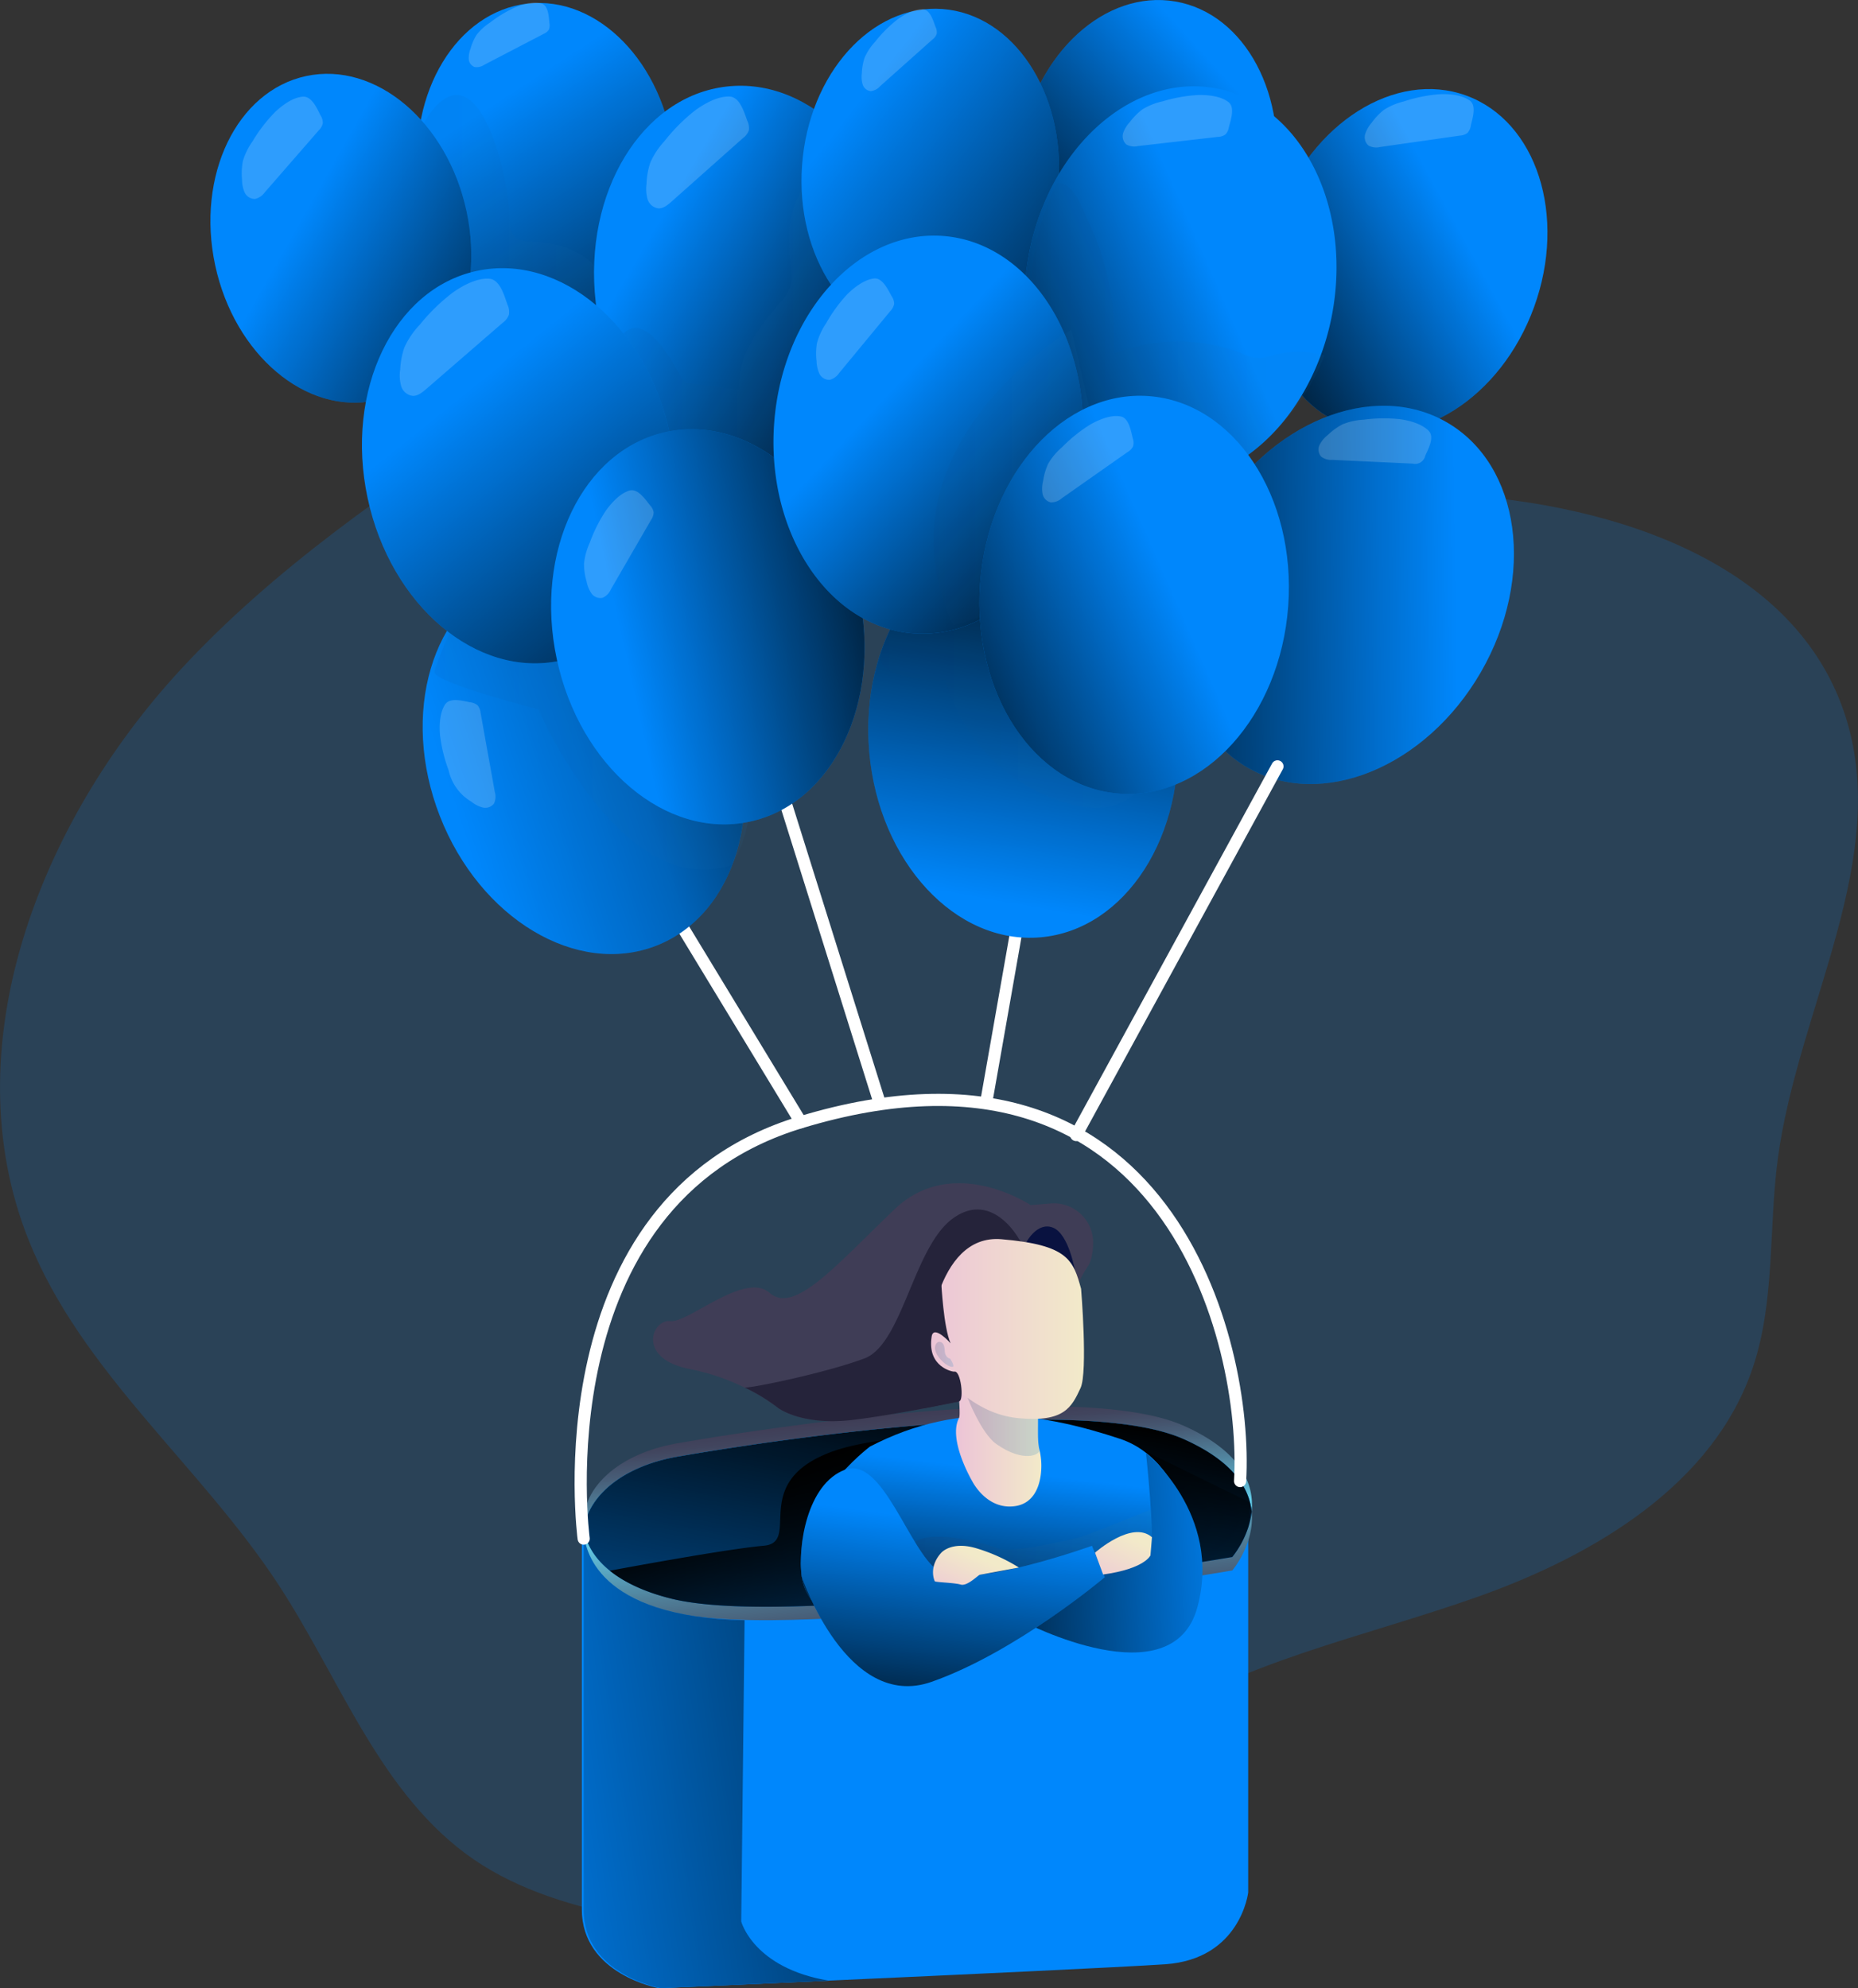 <svg id="Layer_1" data-name="Layer 1" xmlns="http://www.w3.org/2000/svg" xmlns:xlink="http://www.w3.org/1999/xlink" viewBox="0 0 554.6 593.49"><rect x="0" y="0" width="554.6" height="593.49" fill="#333333" stroke="none"/><defs><linearGradient id="linear-gradient" x1="512.91" y1="114.35" x2="591.26" y2="71.54" gradientTransform="translate(454.43 -487.8) rotate(70.05)" gradientUnits="userSpaceOnUse"><stop offset="0"/><stop offset="1" stop-opacity="0"/></linearGradient><linearGradient id="linear-gradient-2" x1="373.72" y1="137.44" x2="305.1" y2="32.16" gradientTransform="translate(8.01 -35.69) rotate(6.49)" xlink:href="#linear-gradient"/><linearGradient id="linear-gradient-3" x1="277.54" y1="67.91" x2="337.14" y2="67.91" gradientUnits="userSpaceOnUse"><stop offset="0" stop-color="#183866"/><stop offset="1" stop-color="#1a7fc1"/></linearGradient><linearGradient id="linear-gradient-4" x1="333.39" y1="116.87" x2="245.85" y2="67.19" gradientTransform="translate(21.08 -52.15) rotate(12.07)" xlink:href="#linear-gradient"/><linearGradient id="linear-gradient-5" x1="428.42" y1="448.62" x2="433.52" y2="497.32" gradientUnits="userSpaceOnUse"><stop offset="0" stop-color="#68e1fd"/><stop offset="0.2" stop-color="#5db4cf"/><stop offset="0.46" stop-color="#50819b"/><stop offset="0.69" stop-color="#475c76"/><stop offset="0.87" stop-color="#41455e"/><stop offset="0.99" stop-color="#3f3d56"/></linearGradient><linearGradient id="linear-gradient-6" x1="430.1" y1="462.15" x2="426.86" y2="424.22" xlink:href="#linear-gradient-5"/><linearGradient id="linear-gradient-7" x1="436.53" y1="417.38" x2="407.49" y2="577.07" gradientTransform="matrix(1, 0, 0, 1, 0, 0)" xlink:href="#linear-gradient"/><linearGradient id="linear-gradient-8" x1="420.74" y1="428.89" x2="450.27" y2="506.4" gradientTransform="matrix(1, 0, 0, 1, 0, 0)" xlink:href="#linear-gradient"/><linearGradient id="linear-gradient-9" x1="448.66" y1="502.94" x2="456.05" y2="441.64" gradientTransform="matrix(1, 0, 0, 1, 0, 0)" xlink:href="#linear-gradient"/><linearGradient id="linear-gradient-10" x1="426.96" y1="467.65" x2="501.16" y2="467.65" xlink:href="#linear-gradient-3"/><linearGradient id="linear-gradient-11" x1="440.83" y1="431.69" x2="466.3" y2="431.69" gradientUnits="userSpaceOnUse"><stop offset="0" stop-color="#ecc4d7"/><stop offset="0.42" stop-color="#efd4d1"/><stop offset="1" stop-color="#f2eac9"/></linearGradient><linearGradient id="linear-gradient-12" x1="444.3" y1="428.46" x2="465.76" y2="428.46" xlink:href="#linear-gradient-3"/><linearGradient id="linear-gradient-13" x1="432.43" y1="399.21" x2="479.03" y2="399.21" xlink:href="#linear-gradient-11"/><linearGradient id="linear-gradient-14" x1="424.4" y1="471.09" x2="528.3" y2="463.7" gradientTransform="matrix(1, 0, 0, 1, 0, 0)" xlink:href="#linear-gradient"/><linearGradient id="linear-gradient-15" x1="431.93" y1="531.76" x2="441.49" y2="456.98" gradientTransform="matrix(1, 0, 0, 1, 0, 0)" xlink:href="#linear-gradient"/><linearGradient id="linear-gradient-16" x1="440.75" y1="483.28" x2="448.05" y2="467.56" xlink:href="#linear-gradient-11"/><linearGradient id="linear-gradient-17" x1="484.71" y1="479.05" x2="492.9" y2="461.43" xlink:href="#linear-gradient-11"/><linearGradient id="linear-gradient-18" x1="426.63" y1="197.69" x2="290.92" y2="242.12" gradientTransform="translate(105.89 -104.12) rotate(21.31)" gradientUnits="userSpaceOnUse"><stop offset="0"/><stop offset="0.62" stop-opacity="0.26"/><stop offset="1" stop-opacity="0"/></linearGradient><linearGradient id="linear-gradient-19" x1="285.12" y1="220.2" x2="379.07" y2="220.2" xlink:href="#linear-gradient-3"/><linearGradient id="linear-gradient-20" x1="435.71" y1="120.86" x2="350.9" y2="70.77" gradientTransform="translate(12.32 -42.32) rotate(6.49)" xlink:href="#linear-gradient"/><linearGradient id="linear-gradient-21" x1="340.2" y1="99.02" x2="410.56" y2="99.02" xlink:href="#linear-gradient-3"/><linearGradient id="linear-gradient-22" x1="379.84" y1="228" x2="293.41" y2="120.57" gradientTransform="translate(36.45 -61.75) rotate(12.07)" xlink:href="#linear-gradient"/><linearGradient id="linear-gradient-23" x1="439.31" y1="173.44" x2="341.57" y2="195.25" gradientTransform="translate(47.76 -72.49) rotate(12.07)" xlink:href="#linear-gradient"/><linearGradient id="linear-gradient-24" x1="455.8" y1="89.82" x2="523.65" y2="28.43" gradientTransform="translate(464.15 -447.69) rotate(80.2)" xlink:href="#linear-gradient"/><linearGradient id="linear-gradient-25" x1="510.37" y1="115.1" x2="409.4" y2="35.94" gradientTransform="translate(455.72 -381.44) rotate(85.78)" xlink:href="#linear-gradient"/><linearGradient id="linear-gradient-26" x1="474.16" y1="147.79" x2="452.35" y2="271.38" gradientTransform="translate(21.25 -39.42) rotate(5.01)" xlink:href="#linear-gradient"/><linearGradient id="linear-gradient-27" x1="418.41" y1="206.46" x2="500.15" y2="206.46" xlink:href="#linear-gradient-3"/><linearGradient id="linear-gradient-28" x1="465.63" y1="181.29" x2="590.02" y2="179.67" gradientTransform="translate(434.75 -392.83) rotate(60)" xlink:href="#linear-gradient"/><linearGradient id="linear-gradient-29" x1="424.92" y1="123.8" x2="517.01" y2="83.41" gradientTransform="matrix(1, 0, 0, 1, 0, 0)" xlink:href="#linear-gradient"/><linearGradient id="linear-gradient-30" x1="463.1" y1="100.92" x2="550.83" y2="100.92" xlink:href="#linear-gradient-3"/><linearGradient id="linear-gradient-31" x1="492.88" y1="189.25" x2="420.18" y2="120.59" gradientTransform="matrix(1, 0, 0, 1, 0, 0)" xlink:href="#linear-gradient"/><linearGradient id="linear-gradient-32" x1="434.13" y1="145.03" x2="480.55" y2="145.03" xlink:href="#linear-gradient-3"/><linearGradient id="linear-gradient-33" x1="411.85" y1="216.14" x2="503.93" y2="175.75" gradientTransform="translate(637.26 -325.87) rotate(85.78)" xlink:href="#linear-gradient"/><linearGradient id="linear-gradient-34" x1="434.55" y1="406.8" x2="440.04" y2="406.8" xlink:href="#linear-gradient-3"/><linearGradient id="linear-gradient-35" x1="503.98" y1="505.92" x2="280.69" y2="539.79" gradientTransform="matrix(1, 0, 0, 1, 0, 0)" xlink:href="#linear-gradient"/></defs><title>33. Baloon</title><path d="M209.15,202.64c-41.94,45.5-68.09,112.55-45.15,170,15.77,39.51,51.31,67.34,74.61,102.94,18.52,28.3,30.4,62.82,58.28,82C310.65,567,327.08,571.7,343.43,575c27.75,5.67,57.64,7.62,83.46-4C453,559.28,471.4,535.36,495,519.17c30.28-20.75,67.52-27.85,102.1-40.2s69.86-33.42,81.57-68.21c6.69-19.88,4.7-41.51,7.46-62.3,6-45.29,34.54-90.38,19.71-133.59-15.94-46.46-73-63.23-122.1-65s-102.15,3.84-143.5-22.66c-13.16-8.43-24.39-19.77-38.16-27.18-37.17-20-66,6.12-95.87,25.83C271.76,148.67,237.31,172.09,209.15,202.64Z" transform="translate(-155.47 -2.52)" fill="#0087fc" opacity="0.18"/><ellipse cx="575.22" cy="80.3" rx="52.41" ry="40.62" transform="translate(147.99 591.08) rotate(-70.05)" fill="#0087fc"/><ellipse cx="575.22" cy="80.3" rx="52.41" ry="40.62" transform="translate(147.99 591.08) rotate(-70.05)" fill="url(#linear-gradient)"/><ellipse cx="318.53" cy="52.76" rx="38.37" ry="49.51" transform="translate(-159.4 33.85) rotate(-6.49)" fill="#0087fc"/><ellipse cx="318.53" cy="52.76" rx="38.37" ry="49.51" transform="translate(-159.4 33.85) rotate(-6.49)" fill="url(#linear-gradient-2)"/><path d="M307.54,66.66c0,2.64,0,5.82,2.32,7.15a7.3,7.3,0,0,0,3.47.7c6.41.29,13.07,1.71,18,5.83s7.51,11.51,4.6,17.23-10.25,8-16.66,7.24c-8.27-.94-15.56-5.65-22.51-10.23-4.09-2.7-8.25-5.46-11.29-9.3-9.56-12.09-11-36.78-1.33-49.32C298.83,16.93,307.47,56.75,307.54,66.66Z" transform="translate(-155.47 -2.52)" opacity="0.06" fill="url(#linear-gradient-3)"/><ellipse cx="257.22" cy="73.64" rx="38.37" ry="49.51" transform="translate(-165.19 52.89) rotate(-12.07)" fill="#0087fc"/><ellipse cx="257.22" cy="73.64" rx="38.37" ry="49.51" transform="translate(-165.19 52.89) rotate(-12.07)" fill="url(#linear-gradient-4)"/><path d="M528.05,451V567.4s-2.25,19.92-24.8,21.46c-13.12.88-62.19,3.16-100.89,4.9C374.59,595,352.15,596,352.15,596s-23-4.08-23-23.49l0-112.66h.09l2.48-.12Z" transform="translate(-155.47 -2.52)" fill="#0087fc"/><path d="M523.3,471.3s-128.7,22.06-167.53,12.41c-19.36-4.8-27.26-15.1-26-24.86s11.84-19.11,29.36-21.75c0,0,114.85-20.54,149.64-5,14.66,6.54,19.54,14.54,20.29,21.59C530.08,463.38,523.3,471.3,523.3,471.3Z" transform="translate(-155.47 -2.52)" fill="url(#linear-gradient-5)"/><path d="M529.08,453.69c-.75-7.05-5.63-15.05-20.29-21.59-34.79-15.54-149.64,5-149.64,5-17.52,2.64-28.08,11.92-29.36,21.75-1.45-11.19,9.47-22.76,29.36-25.75,0,0,114.85-20.54,149.64-5C526.31,435.92,529.87,445.8,529.08,453.69Z" transform="translate(-155.47 -2.52)" fill="url(#linear-gradient-6)"/><path d="M475.45,391.22a13.82,13.82,0,0,1-1.14,2.95c-5.74,11.12-27.52,25.61-27.52,25.61s-20.07,4.46-36.12,6.51-23.1-3.61-23.1-3.61a55.08,55.08,0,0,0-9.85-6l-.05,0a66.53,66.53,0,0,0-16.32-5.5c-16-3.14-11.24-14.91-5.79-14.31s22.21-14.92,29.64-8.43,19.75-8.18,37.27-24.93,40.63-1.27,40.63-1.27l6-.47a11.69,11.69,0,0,1,12.66,11.58c0,2.93-.56,5.67-1.66,7.32A33.11,33.11,0,0,0,475.45,391.22Z" transform="translate(-155.47 -2.52)" fill="#3f3d56"/><path d="M461.83,373.31s3.3-6.26,8-4.31,6.5,12.79,6.5,12.79Z" transform="translate(-155.47 -2.52)" fill="#091240"/><path d="M475.45,391.22l-1.14,2.95c-5.74,11.12-27.52,25.61-27.52,25.61s-20.07,4.46-36.12,6.51-23.1-3.61-23.1-3.61a55.08,55.08,0,0,0-9.85-6c1.53.35,24.47-4.39,35.81-8.68s14.58-33.21,26.35-41.76,19.73,6.1,19.73,6.1Z" transform="translate(-155.47 -2.52)" fill="#25233a"/><path d="M529.08,453.69a23.08,23.08,0,0,1-.94,4.51,28.36,28.36,0,0,1-4.84,9.1s-128.7,22.06-167.53,12.41c-8-2-14-4.9-18.26-8.32-4.65-3.75-7.16-8.12-7.72-12.54,1.28-9.83,11.84-19.11,29.36-21.75,0,0,114.85-20.54,149.64-5C523.45,438.64,528.33,446.64,529.08,453.69Z" transform="translate(-155.47 -2.52)" fill="#0087fc"/><path d="M529.08,453.69a23.08,23.08,0,0,1-.94,4.51,28.36,28.36,0,0,1-4.84,9.1s-128.7,22.06-167.53,12.41c-8-2-14-4.9-18.26-8.32-4.65-3.75-7.16-8.12-7.72-12.54,1.28-9.83,11.84-19.11,29.36-21.75,0,0,114.85-20.54,149.64-5C523.45,438.64,528.33,446.64,529.08,453.69Z" transform="translate(-155.47 -2.52)" fill="url(#linear-gradient-7)"/><path d="M528.59,451l-.45,7.19a28.36,28.36,0,0,1-4.84,9.1s-128.7,22.06-167.53,12.41c-8-2-14-4.9-18.26-8.32.75-.15,34.53-6.47,45.9-7.45s-4.27-18.47,19.53-27.76S489.76,432,489.76,432Z" transform="translate(-155.47 -2.52)" fill="url(#linear-gradient-8)"/><path d="M415.16,434.32s-23.35,17.39-20.36,38.87,46.45,19,69.34,9c0,0,31.13,8.63,41.66,0s5.75-43-16.05-50.19S442.66,420,415.16,434.32Z" transform="translate(-155.47 -2.52)" fill="#0087fc"/><path d="M415.16,434.32s-23.35,17.39-20.36,38.87,46.45,19,69.34,9c0,0,31.13,8.63,41.66,0s5.75-43-16.05-50.19S442.66,420,415.16,434.32Z" transform="translate(-155.47 -2.52)" fill="url(#linear-gradient-9)"/><path d="M499,453.11s-17.92,7.31-21.16,8.26-21.12,4.89-24.27,3.44-19.56-5.94-25-2,4.47,19.3,4.47,19.3l42.4.09L501.16,479Z" transform="translate(-155.47 -2.52)" opacity="0.19" fill="url(#linear-gradient-10)"/><path d="M466.27,441.27c-.27,4.75-2.15,10.05-7.85,10.84-8.52,1.19-12.77-7.49-12.77-7.49s-7.33-12.44-3.91-18.85c.71-1.35-1.1-13.46.5-14.19,6-2.78,19.61,9.26,21.6,9.53.5.07.84.49,1.06,1.16.88,2.69-.11,9.42.84,13A20.66,20.66,0,0,1,466.27,441.27Z" transform="translate(-155.47 -2.52)" fill="url(#linear-gradient-11)"/><path d="M452.85,433.55c-4.49-3.17-8.55-13.77-8.55-13.77l20.6,2.49c.88,2.69-.11,9.42.84,13C466.13,436.71,461.06,439.35,452.85,433.55Z" transform="translate(-155.47 -2.52)" opacity="0.19" fill="url(#linear-gradient-12)"/><path d="M478.17,387.23s2.05,24.86-.17,29.63c-2.65,5.71-4.85,10.25-18.4,9-17.23-1.58-26.8-18.67-27.14-20s1.9-35.13,21.93-33.43S475.79,378.71,478.17,387.23Z" transform="translate(-155.47 -2.52)" fill="url(#linear-gradient-13)"/><path d="M497.53,436.19s22.79,18.28,15.38,46-51.85,4.48-51.85,4.48l18.39-13.36s17.88-2.13,19.41-6.52S497.53,436.19,497.53,436.19Z" transform="translate(-155.47 -2.52)" fill="#0087fc"/><path d="M497.53,436.19s22.79,18.28,15.38,46-51.85,4.48-51.85,4.48l18.39-13.36s17.88-2.13,19.41-6.52S497.53,436.19,497.53,436.19Z" transform="translate(-155.47 -2.52)" fill="url(#linear-gradient-14)"/><path d="M394.8,473.19s13.46,40.23,38.71,31.37,51.73-31.24,51.73-31.24l-3.83-9.38s-37.19,13.43-45.93,7.44S418.93,437,407.67,441.24,393.51,464,394.8,473.19Z" transform="translate(-155.47 -2.52)" fill="#0087fc"/><path d="M394.8,473.19s13.46,40.23,38.71,31.37,51.73-31.24,51.73-31.24l-3.83-9.38s-37.19,13.43-45.93,7.44S418.93,437,407.67,441.24,393.51,464,394.8,473.19Z" transform="translate(-155.47 -2.52)" fill="url(#linear-gradient-15)"/><path d="M436.45,466s3-3.49,10.3-1.36a51.76,51.76,0,0,1,12.85,5.79s-11.2,2.1-11.66,2.16-3.74,3.51-5.7,2.93-7.58-.67-7.75-1S432.62,470.17,436.45,466Z" transform="translate(-155.47 -2.52)" fill="url(#linear-gradient-16)"/><path d="M482.32,466s11.06-9.83,17-4.62l-.45,5.43s-1.68,4-14.13,5.7Z" transform="translate(-155.47 -2.52)" fill="url(#linear-gradient-17)"/><line x1="239.06" y1="334.98" x2="203.41" y2="276.26" fill="none" stroke="#fff" stroke-linecap="round" stroke-miterlimit="10" stroke-width="3.63"/><line x1="294.55" y1="328.09" x2="304.13" y2="273.68" fill="none" stroke="#fff" stroke-linecap="round" stroke-miterlimit="10" stroke-width="3.63"/><line x1="262.21" y1="328.09" x2="233.29" y2="235.87" fill="none" stroke="#fff" stroke-linecap="round" stroke-miterlimit="10" stroke-width="3.63"/><ellipse cx="329.73" cy="229.42" rx="46.11" ry="59.49" transform="translate(-216.3 132.97) rotate(-21.31)" fill="#0087fc"/><ellipse cx="329.73" cy="229.42" rx="46.11" ry="59.49" transform="translate(-216.3 132.97) rotate(-21.31)" fill="url(#linear-gradient-18)"/><path d="M290.69,189.05s-4.9,10.91-5.56,14,31,11.21,31,11.21,24.76,57.22,57.59,46.49c0,0,3.81-4.84,5.3-14.43s-55.55-68.07-55.55-68.07Z" transform="translate(-155.47 -2.52)" opacity="0.06" fill="url(#linear-gradient-19)"/><ellipse cx="379.1" cy="87.43" rx="46.11" ry="59.49" transform="translate(-162.93 40.92) rotate(-6.49)" fill="#0087fc"/><ellipse cx="379.1" cy="87.43" rx="46.11" ry="59.49" transform="translate(-162.93 40.92) rotate(-6.49)" fill="url(#linear-gradient-20)"/><path d="M358.71,114.86a4.67,4.67,0,0,0,1.62,1.79,4.83,4.83,0,0,0,1.6.4l14.22,1.76c-.78-9.51,5.4-18.07,11.61-25.31,1.63-1.89,3.34-3.89,3.84-6.34a14.26,14.26,0,0,0,0-4.47c-.6-5.88-1-11.94.58-17.63s5.73-11,11.46-12.5l4.81,18.18a52,52,0,0,1,2.1,11.3A49.8,49.8,0,0,1,409,94.4q-5,23.1-11.78,45.78A8.1,8.1,0,0,1,395,144.3c-1.41,1.16-3.39,1.23-5.21,1.16-11-.42-21.66-4.06-32.1-7.66-3-1.05-6.17-2.17-8.39-4.47a19,19,0,0,1-3.77-7.05c-1.77-5-8.61-20.49-3.42-24.67C348.78,96.24,356.16,110.71,358.71,114.86Z" transform="translate(-155.47 -2.52)" opacity="0.06" fill="url(#linear-gradient-21)"/><ellipse cx="310.29" cy="141.55" rx="46.11" ry="59.49" transform="translate(-178.21 65.49) rotate(-12.07)" fill="#0087fc"/><ellipse cx="310.29" cy="141.55" rx="46.11" ry="59.49" transform="translate(-178.21 65.49) rotate(-12.07)" fill="url(#linear-gradient-22)"/><ellipse cx="366.76" cy="189.63" rx="46.11" ry="59.49" transform="translate(-187.02 78.36) rotate(-12.07)" fill="#0087fc"/><ellipse cx="366.76" cy="189.63" rx="46.11" ry="59.49" transform="translate(-187.02 78.36) rotate(-12.07)" fill="url(#linear-gradient-23)"/><ellipse cx="497.89" cy="51.74" rx="49.51" ry="38.37" transform="translate(206.7 531.05) rotate(-80.2)" fill="#0087fc"/><ellipse cx="497.89" cy="51.74" rx="49.51" ry="38.37" transform="translate(206.7 531.05) rotate(-80.2)" fill="url(#linear-gradient-24)"/><ellipse cx="433.18" cy="54.59" rx="49.51" ry="38.37" transform="translate(191.36 480.06) rotate(-85.78)" fill="#0087fc"/><ellipse cx="433.18" cy="54.59" rx="49.51" ry="38.37" transform="translate(191.36 480.06) rotate(-85.78)" fill="url(#linear-gradient-25)"/><ellipse cx="460.89" cy="223.02" rx="46.11" ry="59.49" transform="translate(-173.2 38.61) rotate(-5.01)" fill="#0087fc"/><ellipse cx="460.89" cy="223.02" rx="46.11" ry="59.49" transform="translate(-173.2 38.61) rotate(-5.01)" fill="url(#linear-gradient-26)"/><path d="M437.65,205.15a52.81,52.81,0,0,0,37.52,37.46,25.49,25.49,0,0,0,11.76.62A17.41,17.41,0,0,0,500.1,228c.42-5.86-2.18-11.45-4.73-16.74-3.1-6.42-6.2-12.84-9.83-19-3.27-5.53-7-10.88-11.84-15.12s-10.86-7.33-17.27-7.8c-8.9-.65-17.36,3.7-24.81,8.61a32.36,32.36,0,0,0-6,4.79c-3.06,3.3-9,13.62-6.68,18.13C421,204.87,438,206.56,437.65,205.15Z" transform="translate(-155.47 -2.52)" opacity="0.06" fill="url(#linear-gradient-27)"/><ellipse cx="557.58" cy="180.09" rx="59.49" ry="46.11" transform="translate(-32.65 570.41) rotate(-60)" fill="#0087fc"/><ellipse cx="557.58" cy="180.09" rx="59.49" ry="46.11" transform="translate(-32.65 570.41) rotate(-60)" fill="url(#linear-gradient-28)"/><path d="M553.29,95.27A75.24,75.24,0,0,1,549,110.43c-9.54,24-30.34,39.23-51.29,35.61-25.09-4.33-40.9-34.08-35.31-66.46a74.8,74.8,0,0,1,6.72-20.68C479.51,38.14,498.68,25.47,518,28.81,543.07,33.15,558.88,62.9,553.29,95.27Z" transform="translate(-155.47 -2.52)" fill="#0087fc"/><path d="M553.29,95.27A75.24,75.24,0,0,1,549,110.43c-9.54,24-30.34,39.23-51.29,35.61-25.09-4.33-40.9-34.08-35.31-66.46a74.8,74.8,0,0,1,6.72-20.68C479.51,38.14,498.68,25.47,518,28.81,543.07,33.15,558.88,62.9,553.29,95.27Z" transform="translate(-155.47 -2.52)" fill="url(#linear-gradient-29)"/><path d="M550.83,108.62c-9.54,24-30.34,39.23-51.29,35.61-25.09-4.33-40.9-34.08-35.31-66.46A74.8,74.8,0,0,1,471,57.09c4.94-.31,7.72,8,9.54,11.89a79,79,0,0,1,7.27,39.17,52.21,52.21,0,0,1,38.16-.2,15.14,15.14,0,0,0,5.22,1.45,17.29,17.29,0,0,0,4.51-.91A28.85,28.85,0,0,1,550.83,108.62Z" transform="translate(-155.47 -2.52)" opacity="0.06" fill="url(#linear-gradient-30)"/><path d="M478.53,135.67c-2.1,28.38-19.3,51-40.37,55.28a36.6,36.6,0,0,1-10,.65c-25.4-1.88-44-30-41.61-62.72s25-57.8,50.36-55.93c16.14,1.19,29.54,13,36.55,29.78h0a69.49,69.49,0,0,1,5.1,22.22A75.14,75.14,0,0,1,478.53,135.67Z" transform="translate(-155.47 -2.52)" fill="#0087fc"/><path d="M478.53,135.67c-2.1,28.38-19.3,51-40.37,55.28a36.6,36.6,0,0,1-10,.65c-25.4-1.88-44-30-41.61-62.72s25-57.8,50.36-55.93c16.14,1.19,29.54,13,36.55,29.78h0a69.49,69.49,0,0,1,5.1,22.22A75.14,75.14,0,0,1,478.53,135.67Z" transform="translate(-155.47 -2.52)" fill="url(#linear-gradient-31)"/><path d="M480.34,133.86c-2.11,28.38-19.3,51-40.37,55.28-24.34-53.25,35.31-88.22,35.31-88.22h0l5.1,22.22A75.14,75.14,0,0,1,480.34,133.86Z" transform="translate(-155.47 -2.52)" opacity="0.06" fill="url(#linear-gradient-32)"/><ellipse cx="494.04" cy="180.09" rx="59.49" ry="46.11" transform="translate(122.58 657.01) rotate(-85.78)" fill="#0087fc"/><ellipse cx="494.04" cy="180.09" rx="59.49" ry="46.11" transform="translate(122.58 657.01) rotate(-85.78)" fill="url(#linear-gradient-33)"/><path d="M436.44,385.56s.69,13.42,2.78,17.93c0,0-5.08-5.74-5.66-2-1.43,9.22,6.47,10.55,6.72,10.47,2-.57,3,8.55,1.51,8.85-3.62.74-10.51,2.08-10.51,2.08l-3.68-11.77Z" transform="translate(-155.47 -2.52)" fill="#25233a"/><path d="M439.09,408.09s-1.53-.22-1.62-2.39-.81-2.53-1.57-2.65-2.36,1.5-.42,4.31,4.38,3.58,4.55,3S439.09,408.09,439.09,408.09Z" transform="translate(-155.47 -2.52)" opacity="0.19" fill="url(#linear-gradient-34)"/><line x1="321.23" y1="338.81" x2="381.31" y2="228.76" fill="none" stroke="#fff" stroke-linecap="round" stroke-miterlimit="10" stroke-width="3.63"/><path d="M402.9,593.76C375.13,595,352.69,596,352.69,596s-23.05-4.08-23-23.49l0-112.66h.09c.16,4.79,3.44,25.39,47.94,26.31l-1,89.92S380.31,590,402.9,593.76Z" transform="translate(-155.47 -2.52)" fill="#0087fc"/><path d="M402.9,593.76C375.13,595,352.69,596,352.69,596s-23.05-4.08-23-23.49l0-112.66h.09c.16,4.79,3.44,25.39,47.94,26.31l-1,89.92S380.31,590,402.9,593.76Z" transform="translate(-155.47 -2.52)" fill="url(#linear-gradient-35)"/><path d="M329.69,461.8s-13.52-100.59,64.85-124.3c109.25-33.05,133.51,65.55,131.09,107.12" transform="translate(-155.47 -2.52)" fill="none" stroke="#fff" stroke-linecap="round" stroke-miterlimit="10" stroke-width="3.63"/><path d="M290.42,90a57.17,57.17,0,0,0-9.68,9.49,24.38,24.38,0,0,0-4.57,6.75,23.78,23.78,0,0,0-1.25,6.66,11.68,11.68,0,0,0,.27,4.79,4.13,4.13,0,0,0,3.46,3c1.52.06,2.82-1,4-2l22.9-19.84a5.2,5.2,0,0,0,1.84-2.4,5.17,5.17,0,0,0-.44-3c-.95-2.61-2.21-7.54-5.49-7.73C297.68,85.46,293.35,87.88,290.42,90Z" transform="translate(-155.47 -2.52)" fill="#fff" opacity="0.18" style="isolation:isolate"/><path d="M237.54,36a46.13,46.13,0,0,0-6.68,8.7,19.76,19.76,0,0,0-2.9,5.92,19.34,19.34,0,0,0-.25,5.48,9.6,9.6,0,0,0,.76,3.81,3.36,3.36,0,0,0,3.11,2,5,5,0,0,0,2.95-2l16.1-18.49a4.12,4.12,0,0,0,1.2-2.13,4.1,4.1,0,0,0-.69-2.34c-1-2-2.62-5.79-5.27-5.57C242.84,31.59,239.64,34,237.54,36Z" transform="translate(-155.47 -2.52)" fill="#fff" opacity="0.18" style="isolation:isolate"/><path d="M309.4,4.65a37.57,37.57,0,0,0-7.66,4.61,16.38,16.38,0,0,0-4,3.63A15.85,15.85,0,0,0,295.94,17a7.65,7.65,0,0,0-.55,3.12,2.7,2.7,0,0,0,1.77,2.42,4.07,4.07,0,0,0,2.85-.67l17.73-9.23a3.4,3.4,0,0,0,1.55-1.26,3.4,3.4,0,0,0,.18-2c-.21-1.82-.27-5.18-2.34-5.8C314.75,2.86,311.6,3.75,309.4,4.65Z" transform="translate(-155.47 -2.52)" fill="#fff" opacity="0.18" style="isolation:isolate"/><path d="M362.86,35.55a53.86,53.86,0,0,0-9.06,9.11,23,23,0,0,0-4.24,6.45,22.2,22.2,0,0,0-1.11,6.33,11.17,11.17,0,0,0,.31,4.54,3.92,3.92,0,0,0,3.32,2.75c1.44,0,2.66-1,3.73-1.93l21.46-19.09A4.78,4.78,0,0,0,379,41.42a4.89,4.89,0,0,0-.46-2.82c-.92-2.46-2.18-7.12-5.29-7.26C369.68,31.18,365.6,33.53,362.86,35.55Z" transform="translate(-155.47 -2.52)" fill="#fff" opacity="0.18" style="isolation:isolate"/><path d="M336.28,155a45,45,0,0,0-4.8,9.59,19.56,19.56,0,0,0-1.69,6.23,18.8,18.8,0,0,0,.78,5.31,9.33,9.33,0,0,0,1.44,3.52,3.27,3.27,0,0,0,3.35,1.31,4.81,4.81,0,0,0,2.45-2.51l12-20.74a4.08,4.08,0,0,0,.77-2.27,4.16,4.16,0,0,0-1.11-2.12c-1.37-1.71-3.59-5.07-6.09-4.37C340.55,149.76,337.93,152.69,336.28,155Z" transform="translate(-155.47 -2.52)" fill="#fff" opacity="0.18" style="isolation:isolate"/><path d="M408.28,90.45A45.81,45.81,0,0,0,402,99.12a19.24,19.24,0,0,0-2.68,5.87,18.93,18.93,0,0,0-.11,5.37,9.48,9.48,0,0,0,.84,3.7,3.29,3.29,0,0,0,3.09,1.85,4.94,4.94,0,0,0,2.84-2.07l15.27-18.49a4.07,4.07,0,0,0,1.12-2.11,4,4,0,0,0-.73-2.27c-1.08-1.91-2.71-5.6-5.29-5.32C413.36,86,410.29,88.43,408.28,90.45Z" transform="translate(-155.47 -2.52)" fill="#fff" opacity="0.18" style="isolation:isolate"/><path d="M513.09,30.88a45.47,45.47,0,0,0-10.56,1.88,19.54,19.54,0,0,0-6,2.37,19,19,0,0,0-3.79,3.8,9.22,9.22,0,0,0-2,3.25,3.27,3.27,0,0,0,.94,3.47,4.83,4.83,0,0,0,3.48.47L519,43.38a4.08,4.08,0,0,0,2.28-.74,4.07,4.07,0,0,0,1-2.15c.55-2.13,1.92-5.91-.13-7.5C519.85,31.17,515.94,30.82,513.09,30.88Z" transform="translate(-155.47 -2.52)" fill="#fff" opacity="0.18" style="isolation:isolate"/><path d="M480.88,129.26A45.27,45.27,0,0,0,472.5,136a19.39,19.39,0,0,0-4.15,4.94,18.75,18.75,0,0,0-1.52,5.15,9.17,9.17,0,0,0-.17,3.79,3.24,3.24,0,0,0,2.48,2.6,4.87,4.87,0,0,0,3.29-1.24l19.62-13.78a4,4,0,0,0,1.65-1.73,4.08,4.08,0,0,0-.11-2.39c-.53-2.13-1.13-6.11-3.69-6.53C487,126.29,483.35,127.84,480.88,129.26Z" transform="translate(-155.47 -2.52)" fill="#fff" opacity="0.18" style="isolation:isolate"/><path d="M573.25,127.64a45.25,45.25,0,0,0-10.72.16,19.33,19.33,0,0,0-6.31,1.38,18.77,18.77,0,0,0-4.35,3.13,9.22,9.22,0,0,0-2.46,2.9,3.27,3.27,0,0,0,.38,3.58,4.82,4.82,0,0,0,3.36,1l24,1.12a3.07,3.07,0,0,0,3.74-2.33c.88-2,2.84-5.52,1.07-7.42C579.88,129,576.07,128,573.25,127.64Z" transform="translate(-155.47 -2.52)" fill="#fff" opacity="0.18" style="isolation:isolate"/><path d="M286.82,222a45,45,0,0,0,2.55,10.42,14.52,14.52,0,0,0,6.77,9.39,9.12,9.12,0,0,0,3.37,1.74,3.28,3.28,0,0,0,3.41-1.16,4.83,4.83,0,0,0,.24-3.5q-2.12-11.81-4.24-23.6a4.1,4.1,0,0,0-.89-2.22,4,4,0,0,0-2.21-.91c-2.16-.41-6-1.54-7.47.61C286.68,215.27,286.58,219.2,286.82,222Z" transform="translate(-155.47 -2.52)" fill="#fff" opacity="0.18" style="isolation:isolate"/><path d="M585,30.65a45.24,45.24,0,0,0-10.51,2.15,19.42,19.42,0,0,0-5.94,2.52,19,19,0,0,0-3.69,3.9,9.3,9.3,0,0,0-1.88,3.3A3.25,3.25,0,0,0,564,46a4.93,4.93,0,0,0,3.5.39L591.25,43a4.09,4.09,0,0,0,2.25-.8,4.06,4.06,0,0,0,1-2.18c.49-2.14,1.77-6-.32-7.49C591.76,30.76,587.84,30.51,585,30.65Z" transform="translate(-155.47 -2.52)" fill="#fff" opacity="0.18" style="isolation:isolate"/><path d="M423.27,8.39a39.42,39.42,0,0,0-6.63,6.66,16.88,16.88,0,0,0-3.11,4.72,16.79,16.79,0,0,0-.81,4.63,8,8,0,0,0,.24,3.32,2.83,2.83,0,0,0,2.42,2,4.22,4.22,0,0,0,2.73-1.41l15.7-14a3.58,3.58,0,0,0,1.26-1.68,3.56,3.56,0,0,0-.34-2.06c-.68-1.8-1.6-5.21-3.87-5.31C428.26,5.19,425.27,6.91,423.27,8.39Z" transform="translate(-155.47 -2.52)" fill="#fff" opacity="0.18" style="isolation:isolate"/></svg>